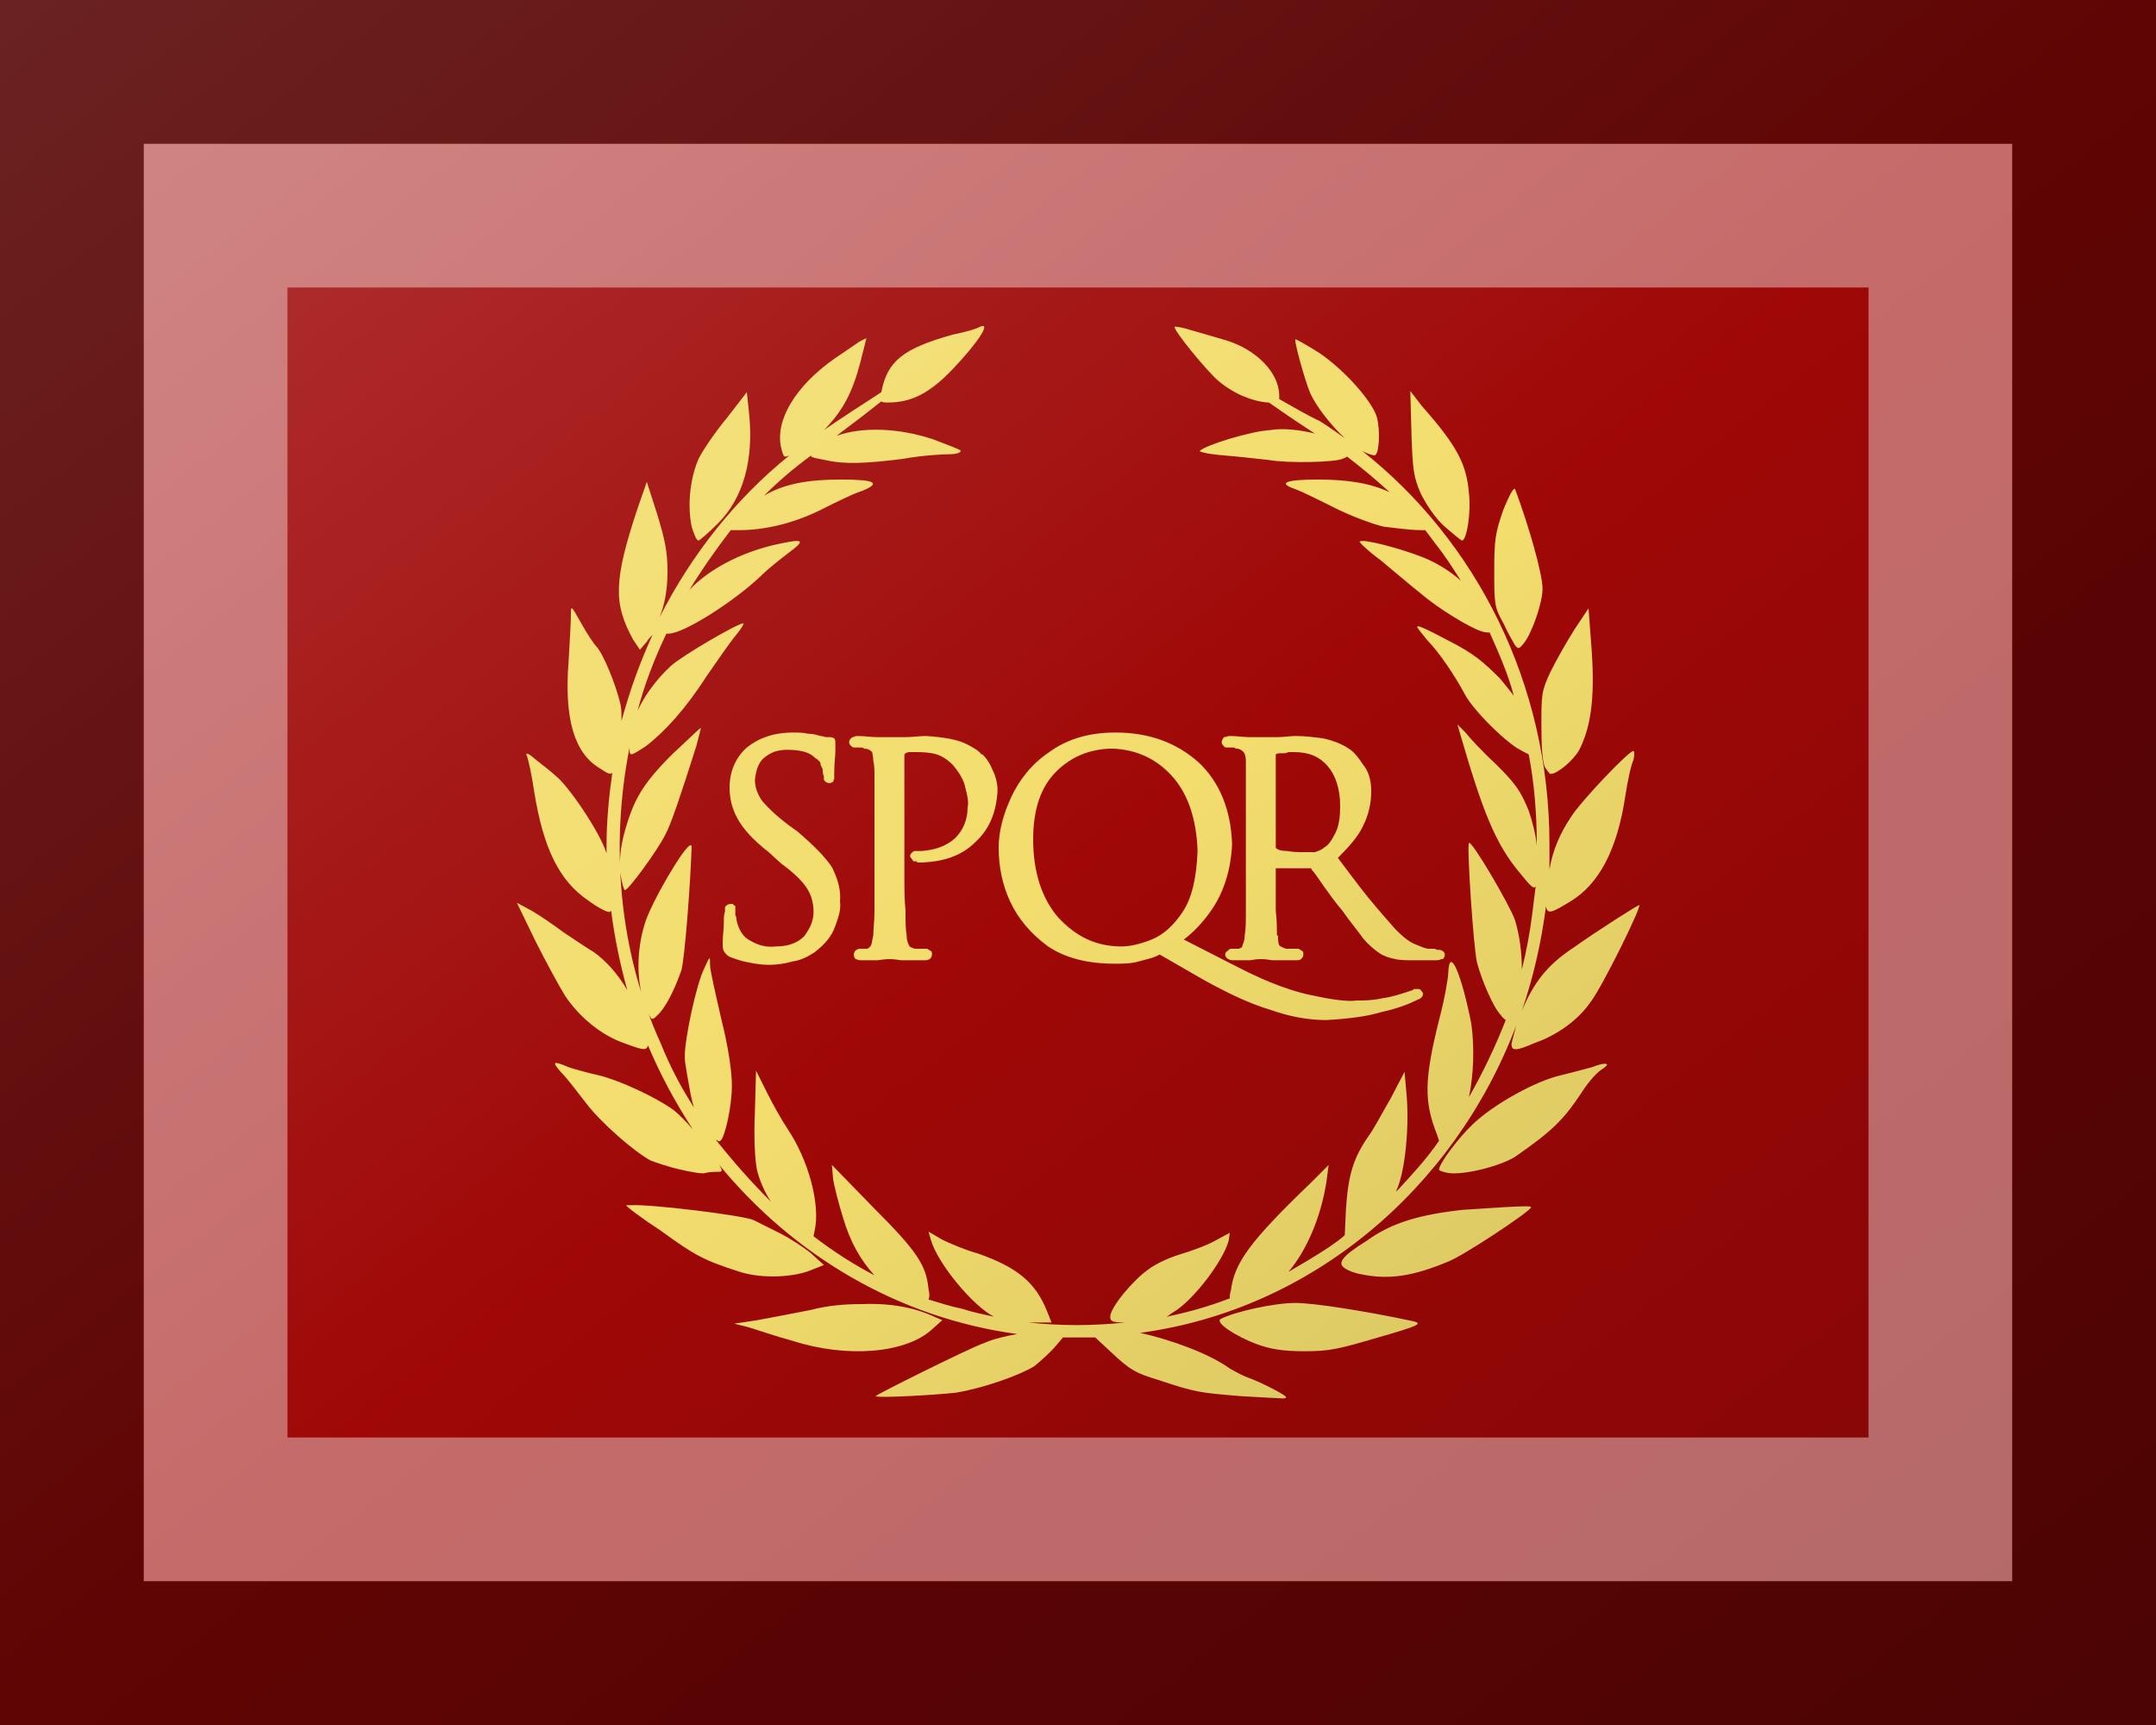 <?xml version="1.0"?>
<svg xmlns="http://www.w3.org/2000/svg" xmlns:xlink="http://www.w3.org/1999/xlink" version="1.1" width="450" height="360" viewBox="0 0 450 360">
<!-- Generated by Kreative Vexillo v1.0 -->
<style>
.gold{fill:rgb(243,221,109);}
.red{fill:rgb(159,8,7);}
</style>
<defs>
<path id="spqr" d="M 0.584 0.034 C 0.584 0.034 0.584 0.034 0.584 0.034 C 0.582 0.036 0.613 0.074 0.623 0.082 C 0.629 0.087 0.639 0.093 0.645 0.095 C 0.652 0.098 0.661 0.1 0.666 0.1 C 0.676 0.107 0.689 0.116 0.706 0.127 C 0.694 0.124 0.679 0.122 0.667 0.124 C 0.65 0.125 0.611 0.137 0.606 0.142 C 0.605 0.143 0.614 0.145 0.627 0.146 C 0.639 0.147 0.657 0.149 0.666 0.15 C 0.683 0.153 0.723 0.152 0.73 0.149 C 0.732 0.148 0.733 0.148 0.734 0.147 C 0.747 0.157 0.759 0.167 0.771 0.178 C 0.754 0.17 0.734 0.167 0.709 0.167 C 0.68 0.167 0.674 0.17 0.688 0.175 C 0.694 0.177 0.71 0.185 0.724 0.192 C 0.738 0.199 0.757 0.206 0.766 0.208 C 0.775 0.209 0.789 0.211 0.798 0.211 L 0.802 0.211 C 0.805 0.215 0.808 0.219 0.811 0.223 C 0.819 0.233 0.826 0.244 0.833 0.255 C 0.824 0.247 0.813 0.24 0.801 0.235 C 0.781 0.227 0.747 0.218 0.745 0.221 C 0.744 0.221 0.752 0.229 0.763 0.237 C 0.774 0.246 0.789 0.259 0.798 0.266 C 0.813 0.279 0.841 0.296 0.851 0.299 C 0.854 0.3 0.856 0.3 0.858 0.3 C 0.866 0.318 0.874 0.336 0.879 0.355 C 0.876 0.351 0.872 0.346 0.867 0.34 C 0.853 0.326 0.844 0.318 0.822 0.307 C 0.807 0.299 0.795 0.293 0.795 0.295 C 0.795 0.296 0.799 0.301 0.804 0.307 C 0.814 0.317 0.828 0.338 0.836 0.353 C 0.842 0.365 0.865 0.389 0.881 0.4 C 0.886 0.403 0.89 0.405 0.892 0.406 C 0.897 0.432 0.899 0.459 0.899 0.485 C 0.898 0.475 0.895 0.464 0.892 0.455 C 0.885 0.438 0.881 0.432 0.864 0.415 C 0.852 0.404 0.84 0.391 0.837 0.387 L 0.83 0.38 L 0.832 0.387 C 0.852 0.456 0.863 0.484 0.885 0.51 C 0.894 0.521 0.896 0.523 0.898 0.521 C 0.897 0.529 0.896 0.537 0.895 0.545 C 0.893 0.561 0.89 0.577 0.886 0.593 C 0.886 0.578 0.884 0.563 0.88 0.55 C 0.875 0.536 0.842 0.48 0.84 0.483 C 0.838 0.485 0.844 0.575 0.847 0.587 C 0.851 0.602 0.861 0.626 0.868 0.633 C 0.869 0.635 0.871 0.636 0.872 0.637 C 0.863 0.66 0.852 0.683 0.84 0.704 C 0.844 0.685 0.845 0.661 0.842 0.64 C 0.834 0.599 0.823 0.571 0.822 0.596 C 0.822 0.6 0.819 0.618 0.814 0.637 C 0.801 0.689 0.801 0.708 0.812 0.736 L 0.814 0.742 C 0.803 0.758 0.79 0.772 0.777 0.786 C 0.777 0.785 0.777 0.785 0.777 0.785 C 0.784 0.77 0.788 0.734 0.786 0.705 L 0.784 0.682 L 0.772 0.705 C 0.765 0.717 0.757 0.732 0.754 0.736 C 0.739 0.757 0.735 0.772 0.733 0.802 L 0.732 0.824 C 0.728 0.828 0.723 0.831 0.719 0.834 C 0.707 0.842 0.695 0.849 0.683 0.856 C 0.699 0.837 0.711 0.809 0.716 0.778 L 0.718 0.763 L 0.702 0.779 C 0.65 0.829 0.636 0.848 0.633 0.872 C 0.632 0.875 0.632 0.877 0.632 0.879 C 0.614 0.886 0.596 0.891 0.577 0.895 C 0.579 0.894 0.581 0.892 0.583 0.891 C 0.6 0.881 0.626 0.847 0.631 0.829 L 0.632 0.822 L 0.619 0.829 C 0.612 0.833 0.598 0.838 0.588 0.841 S 0.566 0.85 0.561 0.854 C 0.548 0.863 0.528 0.887 0.528 0.895 C 0.528 0.899 0.53 0.9 0.541 0.9 C 0.513 0.903 0.485 0.903 0.457 0.9 C 0.458 0.9 0.458 0.9 0.459 0.9 L 0.477 0.9 L 0.473 0.89 C 0.463 0.865 0.447 0.852 0.413 0.84 C 0.402 0.837 0.388 0.831 0.382 0.828 L 0.37 0.821 L 0.372 0.828 C 0.378 0.849 0.409 0.886 0.427 0.895 C 0.418 0.893 0.408 0.891 0.399 0.888 C 0.389 0.886 0.38 0.883 0.37 0.88 C 0.371 0.878 0.371 0.875 0.37 0.871 C 0.368 0.85 0.36 0.838 0.322 0.8 L 0.286 0.763 L 0.287 0.775 C 0.288 0.782 0.292 0.797 0.296 0.81 C 0.302 0.83 0.311 0.846 0.323 0.859 C 0.304 0.849 0.287 0.838 0.27 0.825 L 0.271 0.82 C 0.276 0.798 0.266 0.759 0.247 0.731 C 0.243 0.725 0.235 0.711 0.23 0.701 L 0.22 0.681 L 0.219 0.717 C 0.218 0.738 0.219 0.76 0.221 0.768 C 0.223 0.776 0.227 0.786 0.233 0.795 C 0.216 0.778 0.2 0.76 0.185 0.741 C 0.187 0.742 0.188 0.743 0.189 0.742 C 0.193 0.739 0.199 0.712 0.199 0.694 C 0.199 0.682 0.196 0.661 0.19 0.637 C 0.185 0.615 0.18 0.594 0.18 0.589 C 0.18 0.581 0.18 0.581 0.175 0.592 C 0.168 0.606 0.158 0.653 0.158 0.669 C 0.158 0.675 0.161 0.689 0.163 0.701 C 0.164 0.706 0.165 0.71 0.166 0.713 C 0.155 0.696 0.145 0.677 0.137 0.657 C 0.101 0.578 0.093 0.486 0.11 0.4 C 0.11 0.408 0.11 0.408 0.124 0.399 C 0.141 0.386 0.159 0.366 0.177 0.338 C 0.186 0.325 0.197 0.309 0.202 0.303 S 0.21 0.292 0.209 0.292 C 0.204 0.292 0.156 0.32 0.146 0.329 C 0.133 0.341 0.123 0.355 0.117 0.368 C 0.123 0.345 0.132 0.322 0.142 0.301 C 0.142 0.301 0.143 0.301 0.144 0.301 C 0.157 0.301 0.201 0.273 0.224 0.251 C 0.229 0.246 0.24 0.237 0.248 0.231 C 0.264 0.219 0.262 0.218 0.235 0.224 C 0.206 0.231 0.179 0.245 0.162 0.263 C 0.173 0.245 0.185 0.228 0.198 0.211 H 0.205 C 0.228 0.211 0.253 0.205 0.277 0.193 C 0.289 0.187 0.305 0.179 0.312 0.177 C 0.329 0.17 0.324 0.167 0.294 0.167 C 0.264 0.167 0.244 0.171 0.227 0.181 C 0.24 0.168 0.253 0.157 0.268 0.146 C 0.268 0.146 0.268 0.146 0.268 0.147 C 0.269 0.148 0.275 0.149 0.28 0.15 C 0.297 0.154 0.316 0.153 0.348 0.149 C 0.364 0.146 0.382 0.145 0.388 0.145 C 0.393 0.145 0.398 0.144 0.398 0.142 C 0.398 0.141 0.387 0.137 0.374 0.132 C 0.344 0.122 0.312 0.121 0.29 0.129 C 0.306 0.117 0.319 0.107 0.329 0.099 C 0.33 0.1 0.332 0.1 0.335 0.1 C 0.355 0.1 0.371 0.092 0.391 0.071 C 0.412 0.049 0.425 0.03 0.415 0.034 C 0.412 0.036 0.401 0.039 0.391 0.041 C 0.348 0.053 0.334 0.064 0.329 0.091 C 0.329 0.091 0.329 0.091 0.329 0.091 C 0.312 0.102 0.292 0.115 0.279 0.124 C 0.28 0.123 0.28 0.123 0.281 0.122 C 0.296 0.106 0.304 0.091 0.311 0.064 L 0.316 0.044 L 0.31 0.047 C 0.307 0.049 0.297 0.056 0.288 0.062 C 0.254 0.086 0.236 0.116 0.242 0.14 C 0.243 0.144 0.244 0.147 0.245 0.147 C 0.246 0.147 0.247 0.147 0.249 0.146 C 0.202 0.184 0.164 0.232 0.136 0.287 C 0.141 0.275 0.143 0.261 0.143 0.247 C 0.143 0.23 0.141 0.22 0.134 0.197 L 0.125 0.169 L 0.117 0.192 C 0.096 0.255 0.096 0.275 0.113 0.306 L 0.119 0.315 L 0.125 0.308 C 0.126 0.306 0.128 0.304 0.13 0.302 C 0.119 0.326 0.11 0.351 0.103 0.377 C 0.103 0.371 0.103 0.366 0.102 0.362 C 0.098 0.345 0.087 0.318 0.081 0.312 C 0.079 0.31 0.073 0.301 0.068 0.292 C 0.059 0.276 0.059 0.276 0.059 0.285 C 0.059 0.29 0.058 0.308 0.057 0.325 C 0.053 0.375 0.062 0.405 0.084 0.418 C 0.09 0.422 0.093 0.424 0.095 0.422 C 0.092 0.443 0.09 0.464 0.09 0.485 C 0.09 0.487 0.09 0.49 0.09 0.492 C 0.084 0.473 0.056 0.432 0.045 0.424 C 0.042 0.421 0.034 0.415 0.029 0.411 C 0.021 0.404 0.019 0.404 0.021 0.408 C 0.022 0.411 0.025 0.424 0.027 0.438 C 0.035 0.488 0.049 0.516 0.074 0.533 C 0.082 0.539 0.09 0.543 0.092 0.543 C 0.093 0.543 0.093 0.543 0.094 0.542 C 0.097 0.566 0.102 0.589 0.108 0.611 C 0.1 0.597 0.089 0.585 0.079 0.578 C 0.074 0.575 0.062 0.567 0.053 0.561 C 0.045 0.555 0.032 0.546 0.025 0.542 L 0.012 0.535 L 0.028 0.568 C 0.037 0.586 0.049 0.608 0.054 0.616 C 0.066 0.634 0.085 0.65 0.105 0.657 C 0.121 0.663 0.125 0.664 0.126 0.659 C 0.137 0.685 0.15 0.709 0.165 0.732 C 0.159 0.725 0.153 0.719 0.148 0.715 C 0.131 0.703 0.1 0.689 0.083 0.685 C 0.074 0.683 0.063 0.68 0.057 0.678 C 0.043 0.672 0.042 0.673 0.051 0.683 C 0.056 0.688 0.065 0.7 0.072 0.709 C 0.084 0.725 0.112 0.75 0.128 0.759 C 0.133 0.761 0.145 0.765 0.154 0.767 C 0.163 0.769 0.173 0.771 0.176 0.77 C 0.179 0.769 0.184 0.769 0.187 0.769 C 0.191 0.769 0.191 0.768 0.188 0.763 C 0.253 0.842 0.344 0.896 0.447 0.91 C 0.437 0.912 0.427 0.914 0.418 0.918 C 0.404 0.923 0.324 0.963 0.324 0.964 C 0.324 0.966 0.377 0.963 0.394 0.961 C 0.418 0.957 0.449 0.946 0.462 0.938 C 0.467 0.934 0.476 0.926 0.481 0.92 L 0.487 0.913 C 0.491 0.913 0.496 0.913 0.5 0.913 C 0.505 0.913 0.51 0.913 0.515 0.913 L 0.529 0.926 C 0.545 0.941 0.55 0.944 0.57 0.95 C 0.603 0.961 0.606 0.961 0.641 0.964 C 0.659 0.965 0.676 0.966 0.678 0.966 C 0.679 0.966 0.681 0.966 0.681 0.965 C 0.681 0.963 0.657 0.951 0.648 0.948 C 0.645 0.947 0.637 0.943 0.632 0.94 C 0.614 0.927 0.581 0.915 0.554 0.909 C 0.703 0.889 0.827 0.784 0.881 0.642 C 0.879 0.65 0.877 0.657 0.877 0.658 C 0.877 0.664 0.881 0.664 0.897 0.657 C 0.917 0.65 0.935 0.637 0.946 0.621 C 0.956 0.608 0.991 0.537 0.988 0.537 C 0.987 0.537 0.952 0.559 0.931 0.574 C 0.908 0.589 0.896 0.605 0.886 0.629 C 0.896 0.6 0.903 0.569 0.907 0.538 C 0.908 0.546 0.913 0.543 0.928 0.534 C 0.953 0.519 0.969 0.489 0.976 0.442 C 0.978 0.429 0.981 0.415 0.983 0.411 C 0.984 0.407 0.984 0.403 0.983 0.403 C 0.979 0.403 0.938 0.446 0.929 0.46 C 0.919 0.475 0.913 0.489 0.91 0.506 C 0.91 0.499 0.91 0.492 0.91 0.484 C 0.91 0.344 0.846 0.22 0.747 0.142 C 0.752 0.145 0.757 0.146 0.758 0.146 C 0.762 0.145 0.763 0.125 0.76 0.113 C 0.756 0.099 0.732 0.072 0.71 0.057 C 0.699 0.05 0.69 0.045 0.689 0.045 C 0.688 0.047 0.697 0.08 0.702 0.092 C 0.707 0.103 0.72 0.12 0.732 0.131 C 0.725 0.126 0.718 0.121 0.71 0.116 C 0.703 0.113 0.689 0.105 0.675 0.097 C 0.675 0.096 0.675 0.095 0.675 0.094 C 0.675 0.074 0.655 0.054 0.629 0.046 C 0.619 0.043 0.605 0.039 0.598 0.037 C 0.592 0.035 0.586 0.034 0.584 0.034 L 0.584 0.034 Z M 0.789 0.09 L 0.79 0.127 C 0.791 0.159 0.792 0.165 0.798 0.179 C 0.803 0.189 0.811 0.201 0.819 0.208 C 0.826 0.214 0.833 0.22 0.834 0.22 C 0.838 0.22 0.842 0.196 0.84 0.179 C 0.838 0.154 0.83 0.138 0.799 0.103 L 0.789 0.09 Z M 0.212 0.091 L 0.195 0.113 C 0.185 0.125 0.174 0.141 0.17 0.149 C 0.163 0.165 0.16 0.188 0.164 0.208 C 0.166 0.214 0.168 0.22 0.17 0.22 C 0.171 0.22 0.179 0.213 0.187 0.205 C 0.209 0.183 0.218 0.15 0.214 0.11 L 0.212 0.091 L 0.212 0.091 Z M 0.88 0.175 C 0.878 0.175 0.875 0.181 0.87 0.193 C 0.863 0.213 0.862 0.219 0.862 0.246 C 0.862 0.275 0.862 0.278 0.87 0.292 C 0.874 0.301 0.879 0.309 0.88 0.311 C 0.883 0.315 0.884 0.314 0.888 0.309 C 0.895 0.3 0.904 0.274 0.904 0.262 C 0.904 0.249 0.892 0.207 0.88 0.175 C 0.88 0.175 0.88 0.175 0.88 0.175 Z M 0.944 0.279 L 0.932 0.297 C 0.925 0.308 0.916 0.324 0.911 0.334 C 0.903 0.351 0.903 0.354 0.903 0.381 C 0.903 0.4 0.904 0.413 0.906 0.417 C 0.908 0.42 0.91 0.423 0.911 0.423 C 0.917 0.423 0.931 0.411 0.936 0.402 C 0.947 0.38 0.95 0.353 0.946 0.306 L 0.944 0.279 L 0.944 0.279 Z M 0.172 0.383 C 0.17 0.384 0.16 0.394 0.147 0.406 C 0.121 0.432 0.113 0.446 0.105 0.476 C 0.102 0.488 0.101 0.499 0.102 0.509 C 0.103 0.517 0.105 0.524 0.106 0.524 C 0.109 0.524 0.134 0.49 0.141 0.476 C 0.146 0.467 0.154 0.443 0.168 0.399 C 0.17 0.391 0.172 0.384 0.172 0.383 C 0.172 0.383 0.172 0.383 0.172 0.383 L 0.172 0.383 Z M 0.252 0.387 C 0.235 0.387 0.222 0.392 0.212 0.4 C 0.202 0.409 0.197 0.421 0.197 0.435 C 0.197 0.444 0.199 0.453 0.204 0.462 C 0.209 0.471 0.217 0.48 0.231 0.491 L 0.242 0.501 C 0.242 0.501 0.242 0.501 0.242 0.501 C 0.253 0.509 0.26 0.516 0.264 0.522 C 0.268 0.528 0.27 0.535 0.27 0.543 C 0.27 0.543 0.27 0.543 0.27 0.543 C 0.27 0.551 0.267 0.557 0.262 0.564 C 0.256 0.57 0.248 0.573 0.237 0.573 C 0.229 0.574 0.222 0.572 0.215 0.568 C 0.209 0.565 0.205 0.559 0.203 0.55 C 0.203 0.549 0.203 0.547 0.202 0.546 C 0.202 0.544 0.202 0.543 0.202 0.542 C 0.202 0.54 0.202 0.539 0.202 0.538 C 0.201 0.537 0.2 0.537 0.2 0.536 C 0.199 0.536 0.198 0.536 0.198 0.536 C 0.196 0.536 0.194 0.537 0.193 0.539 C 0.193 0.54 0.193 0.541 0.193 0.543 C 0.193 0.543 0.193 0.543 0.193 0.543 C 0.192 0.545 0.192 0.548 0.192 0.553 C 0.192 0.558 0.191 0.563 0.191 0.57 C 0.191 0.573 0.191 0.575 0.192 0.577 C 0.193 0.579 0.195 0.581 0.197 0.582 C 0.202 0.584 0.208 0.586 0.214 0.587 C 0.219 0.588 0.225 0.589 0.231 0.589 C 0.238 0.589 0.245 0.588 0.252 0.586 C 0.259 0.585 0.265 0.582 0.271 0.578 C 0.271 0.578 0.271 0.578 0.271 0.578 C 0.28 0.571 0.286 0.564 0.289 0.555 C 0.292 0.547 0.294 0.54 0.293 0.534 C 0.293 0.534 0.293 0.534 0.293 0.534 S 0.293 0.534 0.293 0.534 C 0.294 0.524 0.291 0.514 0.286 0.504 C 0.28 0.495 0.27 0.485 0.256 0.473 L 0.249 0.468 C 0.237 0.459 0.229 0.451 0.225 0.446 C 0.221 0.44 0.219 0.434 0.219 0.428 C 0.22 0.42 0.222 0.413 0.227 0.409 C 0.233 0.404 0.239 0.402 0.247 0.402 C 0.258 0.402 0.265 0.404 0.269 0.407 C 0.271 0.409 0.273 0.41 0.274 0.411 C 0.275 0.412 0.276 0.413 0.276 0.413 C 0.276 0.413 0.276 0.413 0.276 0.414 C 0.276 0.415 0.277 0.417 0.278 0.419 C 0.278 0.421 0.278 0.423 0.279 0.425 C 0.279 0.426 0.279 0.427 0.279 0.428 C 0.28 0.43 0.282 0.431 0.284 0.431 C 0.285 0.431 0.286 0.43 0.287 0.43 C 0.287 0.429 0.288 0.428 0.288 0.427 C 0.288 0.426 0.288 0.424 0.288 0.422 C 0.288 0.414 0.289 0.407 0.289 0.403 C 0.289 0.399 0.289 0.397 0.289 0.396 C 0.289 0.396 0.289 0.396 0.289 0.396 C 0.289 0.395 0.289 0.393 0.288 0.392 C 0.286 0.391 0.285 0.391 0.284 0.391 C 0.283 0.391 0.282 0.391 0.281 0.391 C 0.28 0.391 0.278 0.39 0.276 0.39 C 0.273 0.389 0.269 0.388 0.265 0.388 C 0.261 0.387 0.257 0.387 0.252 0.387 L 0.252 0.387 Z M 0.532 0.387 C 0.509 0.387 0.49 0.393 0.475 0.404 C 0.46 0.414 0.449 0.428 0.442 0.443 C 0.435 0.458 0.431 0.473 0.431 0.487 C 0.431 0.503 0.434 0.519 0.441 0.534 C 0.448 0.549 0.459 0.562 0.474 0.573 C 0.489 0.583 0.508 0.588 0.532 0.588 C 0.532 0.588 0.532 0.588 0.532 0.588 C 0.539 0.588 0.546 0.588 0.553 0.586 C 0.56 0.584 0.566 0.583 0.571 0.58 L 0.611 0.603 C 0.631 0.614 0.65 0.623 0.667 0.628 C 0.684 0.634 0.7 0.637 0.716 0.637 C 0.716 0.637 0.716 0.637 0.716 0.637 C 0.734 0.636 0.751 0.634 0.764 0.63 C 0.778 0.627 0.788 0.623 0.796 0.619 C 0.796 0.619 0.796 0.619 0.796 0.619 C 0.797 0.619 0.798 0.618 0.799 0.617 C 0.799 0.617 0.799 0.617 0.799 0.617 C 0.8 0.616 0.8 0.615 0.8 0.614 C 0.8 0.613 0.799 0.612 0.798 0.611 C 0.798 0.61 0.796 0.61 0.795 0.61 C 0.795 0.61 0.795 0.61 0.795 0.61 C 0.794 0.61 0.794 0.61 0.793 0.61 C 0.792 0.61 0.792 0.61 0.791 0.611 C 0.791 0.611 0.791 0.611 0.791 0.611 C 0.782 0.614 0.773 0.617 0.765 0.618 C 0.756 0.62 0.749 0.62 0.743 0.62 C 0.743 0.62 0.742 0.62 0.742 0.62 C 0.737 0.621 0.724 0.62 0.706 0.616 C 0.689 0.613 0.666 0.605 0.639 0.591 L 0.592 0.567 C 0.6 0.561 0.609 0.552 0.617 0.54 C 0.627 0.525 0.633 0.506 0.634 0.484 C 0.634 0.484 0.634 0.484 0.634 0.484 C 0.633 0.454 0.623 0.43 0.605 0.413 C 0.586 0.396 0.562 0.387 0.533 0.387 C 0.532 0.387 0.532 0.387 0.532 0.387 Z M 0.308 0.39 C 0.306 0.39 0.305 0.391 0.304 0.391 C 0.302 0.392 0.301 0.394 0.301 0.395 C 0.301 0.395 0.301 0.396 0.301 0.396 C 0.301 0.397 0.302 0.398 0.303 0.399 C 0.304 0.4 0.305 0.4 0.306 0.4 C 0.307 0.4 0.309 0.4 0.31 0.4 C 0.312 0.4 0.313 0.4 0.314 0.401 C 0.314 0.401 0.314 0.401 0.314 0.401 C 0.318 0.401 0.32 0.403 0.321 0.404 C 0.321 0.405 0.322 0.408 0.322 0.412 C 0.322 0.412 0.322 0.412 0.322 0.412 C 0.323 0.415 0.323 0.42 0.323 0.427 C 0.323 0.434 0.323 0.447 0.323 0.466 V 0.51 C 0.323 0.522 0.323 0.532 0.323 0.542 C 0.323 0.551 0.322 0.558 0.322 0.563 C 0.321 0.567 0.321 0.57 0.32 0.572 C 0.319 0.574 0.318 0.574 0.317 0.575 C 0.316 0.575 0.315 0.575 0.313 0.575 C 0.312 0.575 0.311 0.575 0.31 0.575 C 0.31 0.575 0.31 0.575 0.31 0.575 C 0.309 0.575 0.307 0.576 0.306 0.577 C 0.306 0.577 0.305 0.579 0.305 0.58 C 0.305 0.582 0.306 0.584 0.307 0.584 C 0.309 0.585 0.31 0.585 0.312 0.585 C 0.316 0.585 0.321 0.585 0.326 0.585 C 0.332 0.584 0.335 0.584 0.336 0.584 C 0.336 0.584 0.336 0.584 0.336 0.584 C 0.337 0.584 0.34 0.584 0.346 0.585 C 0.352 0.585 0.359 0.585 0.367 0.585 C 0.368 0.585 0.369 0.585 0.371 0.584 C 0.372 0.583 0.373 0.582 0.373 0.58 C 0.373 0.58 0.373 0.58 0.373 0.58 C 0.373 0.58 0.373 0.58 0.373 0.58 C 0.373 0.579 0.373 0.577 0.372 0.577 C 0.371 0.576 0.37 0.576 0.369 0.575 C 0.369 0.575 0.368 0.575 0.368 0.575 C 0.367 0.575 0.366 0.575 0.364 0.575 C 0.361 0.575 0.36 0.575 0.358 0.575 C 0.355 0.574 0.353 0.573 0.353 0.572 C 0.352 0.57 0.351 0.567 0.351 0.564 C 0.351 0.564 0.351 0.563 0.351 0.563 C 0.35 0.558 0.35 0.551 0.35 0.542 C 0.349 0.532 0.349 0.522 0.349 0.51 V 0.407 C 0.349 0.406 0.349 0.406 0.35 0.405 C 0.35 0.405 0.352 0.404 0.353 0.404 C 0.355 0.404 0.357 0.404 0.359 0.404 C 0.359 0.404 0.359 0.404 0.359 0.404 C 0.362 0.404 0.367 0.404 0.373 0.405 C 0.379 0.406 0.385 0.409 0.391 0.415 C 0.397 0.422 0.401 0.429 0.402 0.435 C 0.404 0.442 0.405 0.448 0.404 0.452 C 0.404 0.452 0.404 0.452 0.404 0.452 C 0.404 0.463 0.4 0.472 0.393 0.479 C 0.385 0.486 0.376 0.489 0.364 0.49 C 0.361 0.49 0.36 0.49 0.358 0.49 C 0.357 0.49 0.356 0.491 0.355 0.492 S 0.354 0.494 0.354 0.495 C 0.354 0.495 0.354 0.495 0.354 0.495 C 0.355 0.496 0.356 0.498 0.357 0.499 C 0.358 0.499 0.359 0.499 0.36 0.499 C 0.36 0.499 0.36 0.499 0.36 0.499 C 0.36 0.499 0.36 0.5 0.36 0.5 C 0.361 0.5 0.362 0.5 0.363 0.5 C 0.364 0.5 0.365 0.5 0.365 0.5 C 0.384 0.499 0.399 0.494 0.411 0.482 C 0.423 0.471 0.429 0.456 0.43 0.438 C 0.43 0.437 0.43 0.437 0.43 0.437 C 0.43 0.43 0.428 0.424 0.425 0.418 C 0.423 0.413 0.42 0.409 0.417 0.406 C 0.416 0.406 0.416 0.406 0.416 0.406 L 0.416 0.406 C 0.414 0.403 0.409 0.4 0.403 0.397 C 0.395 0.393 0.383 0.391 0.368 0.39 C 0.368 0.39 0.368 0.39 0.368 0.39 C 0.362 0.39 0.356 0.391 0.35 0.391 C 0.344 0.391 0.339 0.391 0.336 0.391 C 0.335 0.391 0.332 0.391 0.326 0.391 C 0.32 0.391 0.314 0.39 0.308 0.39 L 0.308 0.39 Z M 0.632 0.39 C 0.63 0.39 0.629 0.391 0.627 0.391 C 0.626 0.392 0.625 0.394 0.625 0.395 C 0.625 0.395 0.625 0.396 0.625 0.396 C 0.625 0.397 0.626 0.398 0.627 0.399 C 0.627 0.4 0.629 0.4 0.63 0.4 C 0.631 0.4 0.632 0.4 0.634 0.4 C 0.635 0.4 0.637 0.4 0.637 0.401 C 0.637 0.401 0.638 0.401 0.638 0.401 C 0.641 0.401 0.643 0.403 0.644 0.404 C 0.645 0.405 0.646 0.408 0.646 0.412 C 0.646 0.412 0.646 0.412 0.646 0.412 C 0.646 0.415 0.646 0.42 0.646 0.427 C 0.646 0.434 0.646 0.447 0.646 0.466 V 0.51 C 0.646 0.522 0.646 0.532 0.646 0.542 C 0.646 0.551 0.646 0.558 0.645 0.563 C 0.645 0.567 0.644 0.57 0.643 0.572 C 0.643 0.574 0.642 0.574 0.64 0.575 C 0.639 0.575 0.638 0.575 0.637 0.575 C 0.635 0.575 0.634 0.575 0.633 0.575 C 0.633 0.575 0.633 0.575 0.633 0.575 C 0.632 0.575 0.631 0.576 0.63 0.577 C 0.629 0.577 0.628 0.579 0.628 0.58 C 0.628 0.582 0.63 0.584 0.631 0.584 C 0.632 0.585 0.634 0.585 0.635 0.585 C 0.64 0.585 0.644 0.585 0.65 0.585 C 0.655 0.584 0.658 0.584 0.659 0.584 C 0.659 0.584 0.659 0.584 0.659 0.584 C 0.66 0.584 0.663 0.584 0.669 0.585 C 0.675 0.585 0.682 0.585 0.69 0.585 C 0.691 0.585 0.693 0.585 0.694 0.584 C 0.695 0.583 0.696 0.582 0.696 0.58 C 0.696 0.58 0.696 0.58 0.696 0.58 C 0.696 0.58 0.696 0.58 0.696 0.58 C 0.696 0.579 0.696 0.577 0.695 0.577 C 0.694 0.576 0.693 0.576 0.692 0.575 C 0.692 0.575 0.691 0.575 0.691 0.575 C 0.69 0.575 0.689 0.575 0.687 0.575 C 0.684 0.575 0.682 0.575 0.681 0.575 C 0.678 0.574 0.676 0.573 0.675 0.572 C 0.674 0.57 0.674 0.567 0.674 0.564 C 0.674 0.564 0.673 0.563 0.673 0.563 C 0.673 0.558 0.673 0.551 0.672 0.542 C 0.672 0.532 0.672 0.522 0.672 0.51 V 0.505 L 0.702 0.505 C 0.702 0.505 0.702 0.505 0.702 0.505 C 0.703 0.505 0.703 0.505 0.703 0.506 C 0.706 0.509 0.709 0.514 0.714 0.521 C 0.719 0.528 0.724 0.535 0.73 0.542 C 0.737 0.552 0.743 0.559 0.748 0.566 C 0.753 0.572 0.759 0.577 0.764 0.58 C 0.768 0.582 0.771 0.583 0.776 0.584 C 0.78 0.585 0.786 0.585 0.792 0.585 H 0.81 C 0.813 0.585 0.814 0.585 0.816 0.584 C 0.817 0.584 0.818 0.584 0.818 0.583 C 0.819 0.582 0.819 0.581 0.819 0.58 C 0.819 0.579 0.818 0.577 0.817 0.577 C 0.816 0.576 0.815 0.576 0.814 0.576 C 0.814 0.576 0.814 0.576 0.814 0.576 C 0.813 0.576 0.812 0.576 0.81 0.575 C 0.809 0.575 0.807 0.575 0.805 0.575 C 0.805 0.575 0.805 0.575 0.805 0.575 C 0.802 0.575 0.798 0.573 0.793 0.571 C 0.788 0.569 0.783 0.565 0.776 0.558 C 0.769 0.55 0.761 0.541 0.752 0.53 C 0.744 0.52 0.735 0.508 0.726 0.496 C 0.736 0.486 0.744 0.477 0.748 0.468 C 0.753 0.458 0.755 0.448 0.755 0.438 C 0.755 0.438 0.755 0.438 0.755 0.438 C 0.755 0.429 0.753 0.421 0.748 0.415 C 0.744 0.409 0.741 0.405 0.737 0.402 C 0.73 0.397 0.722 0.394 0.713 0.392 C 0.705 0.391 0.697 0.39 0.689 0.39 C 0.685 0.39 0.679 0.391 0.673 0.391 C 0.666 0.391 0.662 0.391 0.66 0.391 C 0.66 0.391 0.66 0.391 0.66 0.391 C 0.659 0.391 0.655 0.391 0.649 0.391 C 0.644 0.391 0.638 0.39 0.632 0.39 L 0.632 0.39 Z M 0.527 0.401 C 0.528 0.401 0.529 0.401 0.531 0.401 C 0.55 0.402 0.567 0.409 0.581 0.424 C 0.595 0.439 0.603 0.461 0.604 0.49 C 0.603 0.514 0.599 0.531 0.591 0.543 C 0.583 0.555 0.574 0.563 0.564 0.567 C 0.554 0.571 0.545 0.573 0.538 0.573 C 0.538 0.573 0.538 0.573 0.538 0.573 C 0.515 0.573 0.498 0.564 0.483 0.548 C 0.469 0.532 0.461 0.509 0.461 0.48 C 0.461 0.453 0.468 0.434 0.481 0.421 C 0.493 0.409 0.508 0.402 0.527 0.401 L 0.527 0.401 Z M 0.683 0.404 C 0.684 0.404 0.686 0.404 0.688 0.404 C 0.701 0.404 0.71 0.408 0.717 0.416 C 0.724 0.424 0.728 0.436 0.728 0.451 C 0.728 0.46 0.727 0.468 0.724 0.474 C 0.721 0.48 0.718 0.485 0.714 0.487 C 0.712 0.489 0.709 0.49 0.706 0.491 C 0.703 0.491 0.7 0.491 0.697 0.491 C 0.697 0.491 0.697 0.491 0.697 0.491 C 0.692 0.491 0.687 0.491 0.682 0.49 C 0.677 0.49 0.674 0.489 0.673 0.488 C 0.672 0.487 0.672 0.488 0.672 0.487 C 0.672 0.487 0.672 0.487 0.672 0.487 V 0.406 C 0.672 0.406 0.672 0.406 0.672 0.406 C 0.672 0.406 0.672 0.406 0.672 0.406 C 0.673 0.405 0.675 0.405 0.678 0.405 C 0.68 0.405 0.681 0.405 0.683 0.404 L 0.683 0.404 Z M 0.163 0.485 C 0.158 0.485 0.128 0.536 0.123 0.554 C 0.116 0.577 0.116 0.603 0.123 0.623 C 0.129 0.638 0.129 0.638 0.134 0.633 C 0.141 0.627 0.149 0.611 0.155 0.594 C 0.158 0.584 0.163 0.518 0.164 0.486 C 0.164 0.485 0.163 0.485 0.163 0.485 L 0.163 0.485 Z M 0.958 0.675 C 0.956 0.675 0.952 0.676 0.947 0.678 C 0.94 0.68 0.928 0.683 0.92 0.685 C 0.898 0.69 0.862 0.71 0.844 0.727 C 0.831 0.739 0.814 0.762 0.814 0.767 C 0.814 0.768 0.817 0.769 0.822 0.77 C 0.836 0.772 0.867 0.764 0.88 0.756 C 0.913 0.733 0.922 0.724 0.938 0.7 C 0.943 0.692 0.95 0.684 0.954 0.681 C 0.96 0.677 0.962 0.675 0.958 0.675 L 0.958 0.675 Z M 0.111 0.798 C 0.109 0.798 0.108 0.798 0.107 0.798 C 0.107 0.799 0.12 0.809 0.137 0.82 C 0.167 0.842 0.175 0.846 0.206 0.856 C 0.225 0.862 0.253 0.861 0.269 0.854 L 0.279 0.85 L 0.268 0.84 C 0.262 0.835 0.25 0.827 0.24 0.822 S 0.22 0.812 0.218 0.811 C 0.21 0.807 0.129 0.797 0.111 0.798 L 0.111 0.798 Z M 0.888 0.799 C 0.881 0.799 0.865 0.8 0.835 0.802 C 0.798 0.806 0.773 0.813 0.751 0.829 C 0.73 0.842 0.726 0.848 0.731 0.852 C 0.733 0.854 0.74 0.857 0.746 0.858 C 0.77 0.863 0.791 0.86 0.822 0.847 C 0.835 0.842 0.891 0.805 0.894 0.8 C 0.894 0.799 0.893 0.799 0.888 0.799 L 0.888 0.799 Z M 0.689 0.883 C 0.67 0.883 0.635 0.891 0.624 0.897 C 0.619 0.9 0.637 0.912 0.656 0.919 C 0.667 0.923 0.678 0.925 0.697 0.925 C 0.719 0.925 0.727 0.923 0.761 0.913 C 0.796 0.903 0.8 0.901 0.792 0.899 C 0.75 0.89 0.705 0.883 0.689 0.883 L 0.689 0.883 Z M 0.312 0.884 C 0.298 0.884 0.283 0.885 0.268 0.889 C 0.253 0.892 0.232 0.896 0.221 0.898 L 0.201 0.901 L 0.213 0.904 C 0.22 0.906 0.237 0.912 0.252 0.916 C 0.299 0.931 0.35 0.927 0.373 0.906 L 0.382 0.898 L 0.375 0.895 C 0.358 0.887 0.337 0.883 0.312 0.884 L 0.312 0.884 Z"/>
<linearGradient id="glaze" x1="0%" y1="0%" x2="100%" y2="100%">
<stop offset="0%" stop-color="rgb(255,255,255)" stop-opacity="0.2"/>
<stop offset="49.999%" stop-color="rgb(255,255,255)" stop-opacity="0.0"/>
<stop offset="50.001%" stop-color="rgb(0,0,0)" stop-opacity="0.0"/>
<stop offset="100%" stop-color="rgb(0,0,0)" stop-opacity="0.2"/>
</linearGradient>
</defs>
<g>
<rect x="0" y="0" width="450" height="360" class="red"/>
<use xlink:href="#spqr" transform="translate(105 60) scale(240 240) rotate(0)" class="gold"/>
</g>
<g>
<rect x="0" y="0" width="450" height="360" fill="url(#glaze)"/>
<path d="M 30 30 L 420 30 L 420 330 L 30 330 Z M 60 60 L 60 300 L 390 300 L 390 60 Z" fill="rgb(255,255,255)" opacity="0.4"/>
<path d="M 0 0 L 450 0 L 450 360 L 0 360 Z M 30 30 L 30 330 L 420 330 L 420 30 Z" fill="rgb(0,0,0)" opacity="0.4"/>
</g>
</svg>
